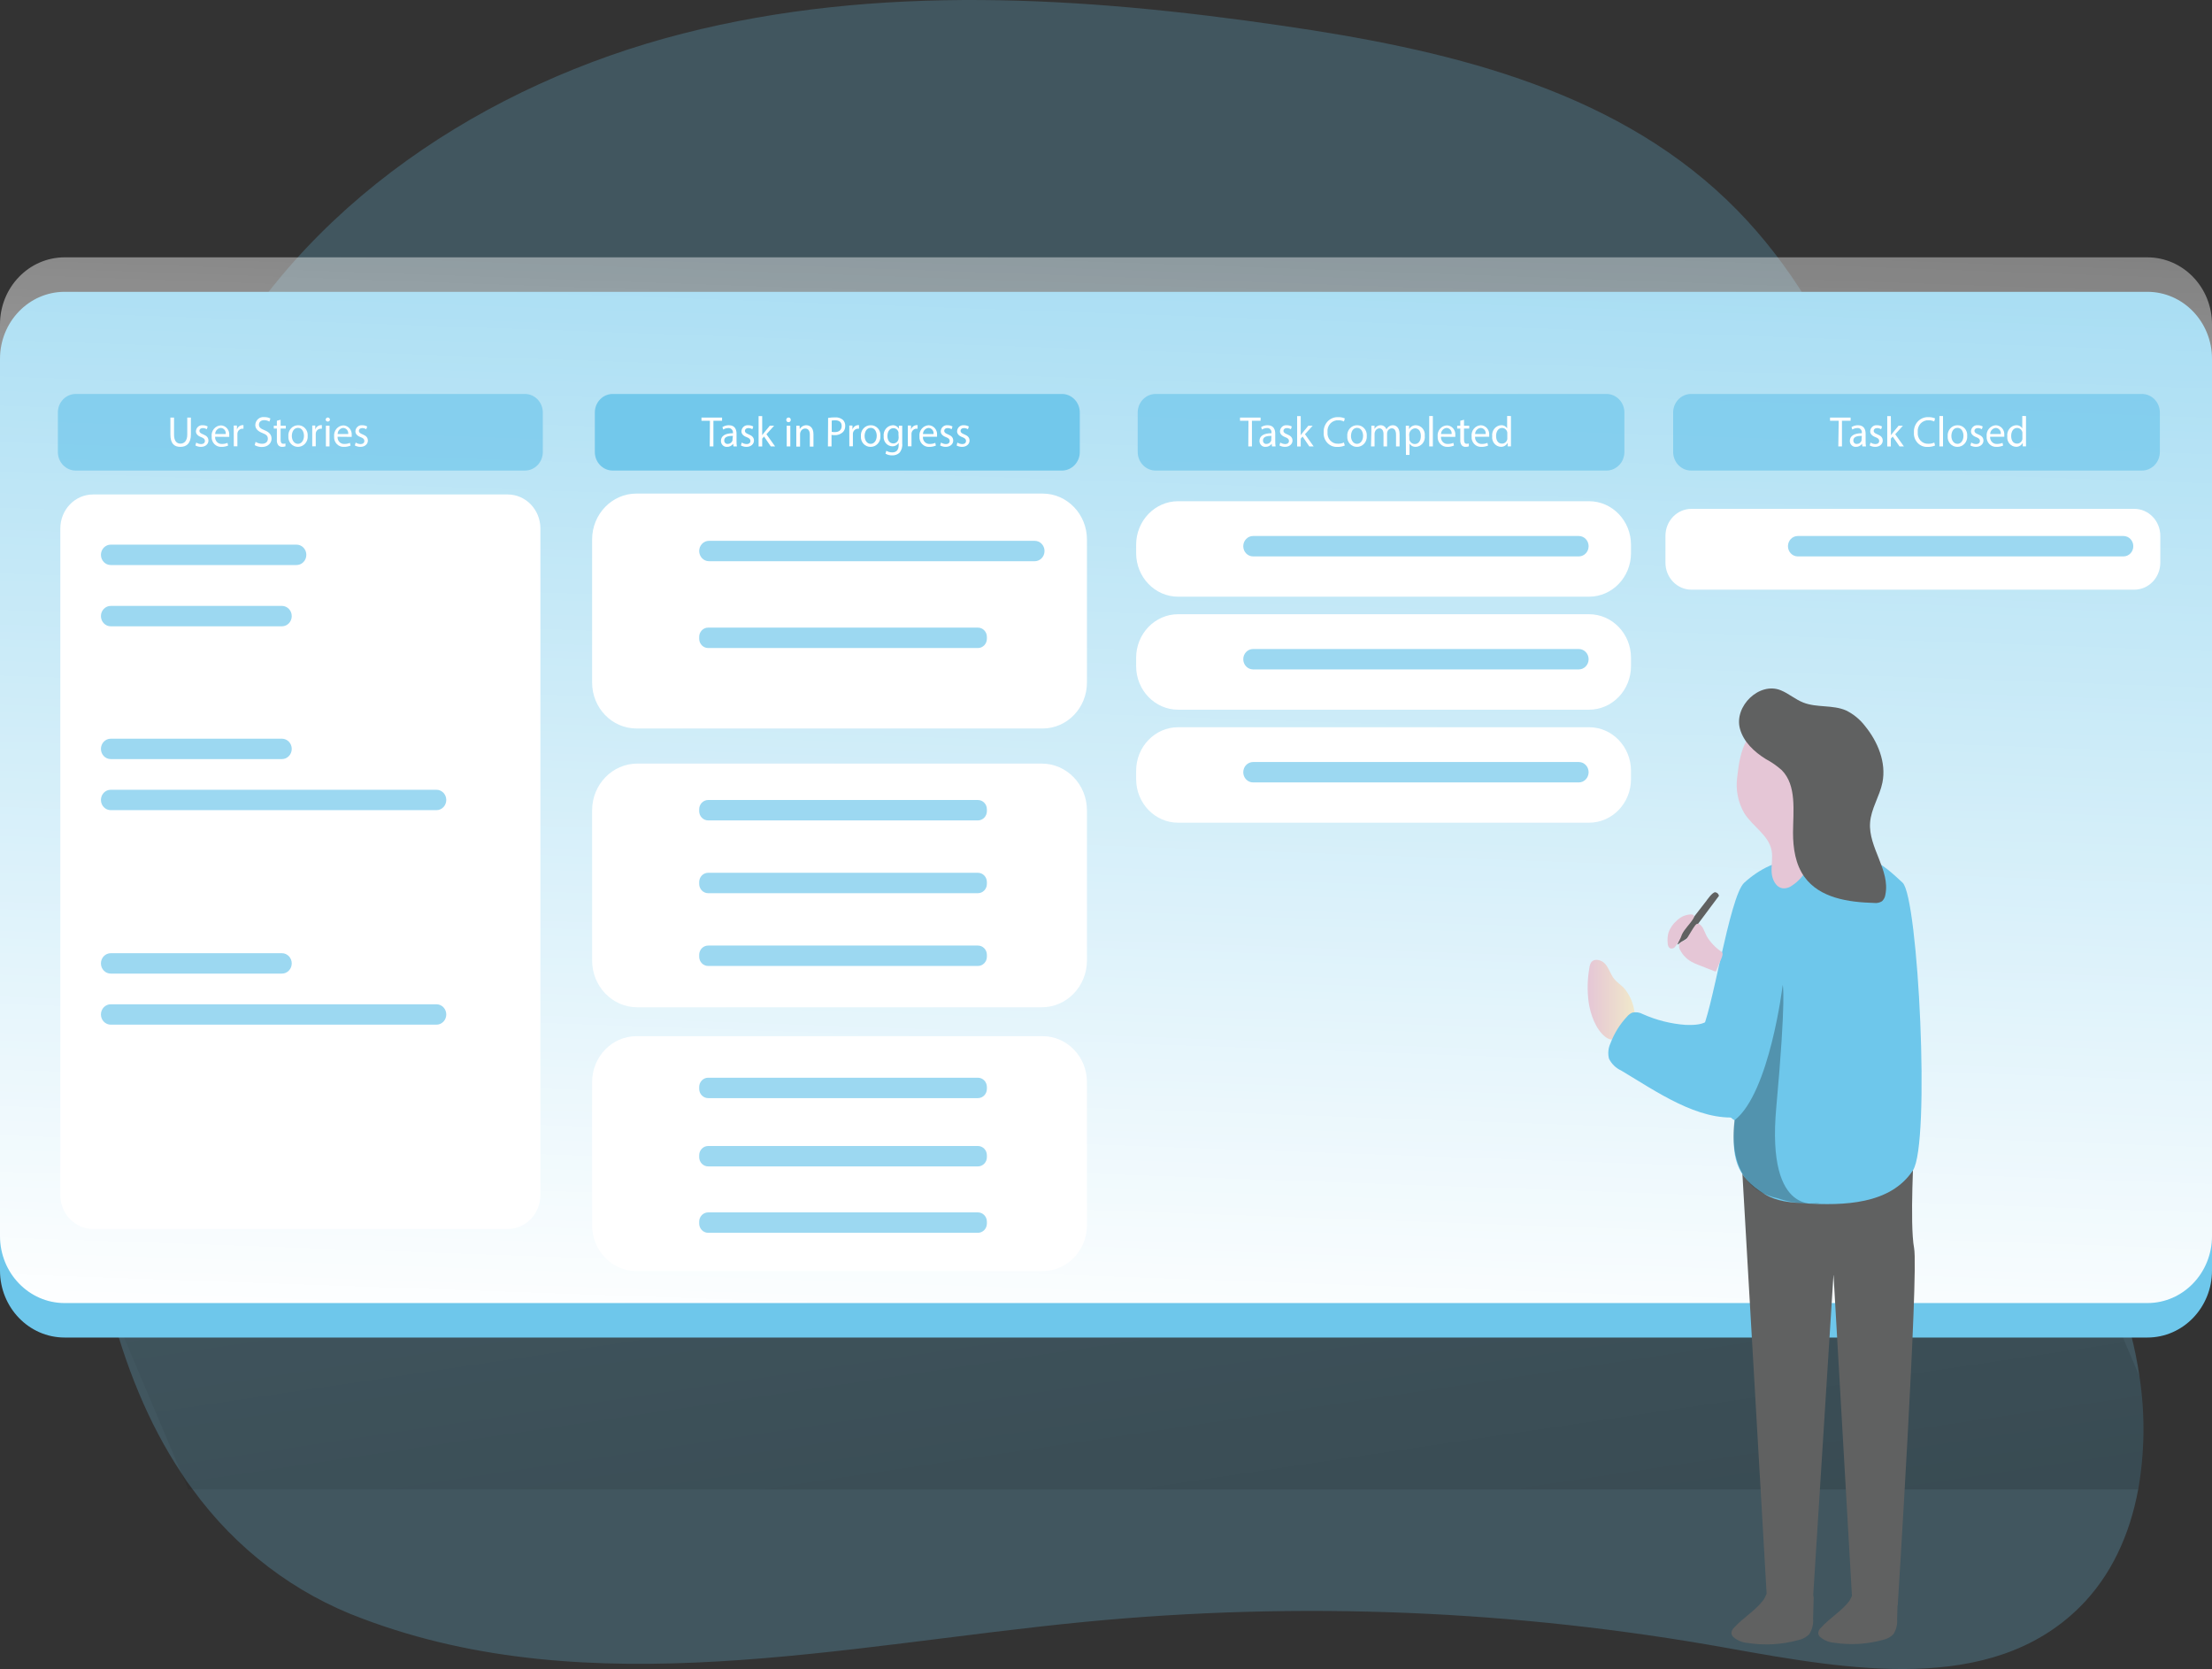 <svg width="452" height="341" viewBox="0 0 452 341" fill="none" xmlns="http://www.w3.org/2000/svg">
<rect x="0" y="0" width="452" height="341" fill="#333333" stroke="none"/>
<path opacity="0.24" d="M436.919 304.301C435.228 313.485 431.42 321.98 424.885 328.427C406.741 346.327 377.819 341.156 353.157 336.739C309.796 328.934 265.628 327.121 221.807 331.348C172.306 336.123 120.795 348.356 74.083 330.705C60.269 325.624 48.2 316.442 39.379 304.301C38.547 303.217 37.768 302.106 37.077 300.995C30.223 290.709 25.459 278.733 22.183 265.802C21.837 264.387 21.509 262.946 21.191 261.495C11.45 217.329 19.101 163.162 26.849 126.252C30.25 110.042 34.722 93.952 42.257 79.303C61.553 41.649 99.551 17.073 139.462 6.87C179.373 -3.334 221.311 -0.689 262.019 5.253C294.606 9.983 328.699 17.707 352.874 40.859C375.304 62.322 385.754 94.007 392.067 125.003C398.381 155.998 401.454 187.986 412.815 217.366C419.997 235.908 430.393 253.183 435.405 272.469C436.158 275.349 436.75 278.271 437.176 281.222C438.345 288.875 438.258 296.678 436.919 304.301Z" fill="#6EC7EB"/>
<path opacity="0.26" d="M436.92 304.301H38.476L37.086 300.995L22.183 265.802L20.411 261.522H21.217L424.832 252.127L437.159 281.176C438.338 288.843 438.257 296.662 436.92 304.301Z" fill="url(#paint0_linear)"/>
<path d="M107.955 77.356H18.109C14.079 77.356 10.812 80.743 10.812 84.919C10.812 89.096 14.079 92.482 18.109 92.482H107.955C111.985 92.482 115.251 89.096 115.251 84.919C115.251 80.743 111.985 77.356 107.955 77.356Z" stroke="#6EC7EB" stroke-width="0.68" stroke-miterlimit="10"/>
<path d="M215.484 77.356H125.639C121.609 77.356 118.342 80.743 118.342 84.919C118.342 89.096 121.609 92.482 125.639 92.482H215.484C219.514 92.482 222.781 89.096 222.781 84.919C222.781 80.743 219.514 77.356 215.484 77.356Z" stroke="#6EC7EB" stroke-width="0.68" stroke-miterlimit="10"/>
<path d="M323.014 77.356H233.168C229.138 77.356 225.872 80.743 225.872 84.919C225.872 89.096 229.138 92.482 233.168 92.482H323.014C327.044 92.482 330.311 89.096 330.311 84.919C330.311 80.743 327.044 77.356 323.014 77.356Z" stroke="#6EC7EB" stroke-width="0.68" stroke-miterlimit="10"/>
<path d="M430.544 77.356H340.698C336.668 77.356 333.401 80.743 333.401 84.919C333.401 89.096 336.668 92.482 340.698 92.482H430.544C434.574 92.482 437.84 89.096 437.84 84.919C437.84 80.743 434.574 77.356 430.544 77.356Z" stroke="#6EC7EB" stroke-width="0.68" stroke-miterlimit="10"/>
<path d="M438.797 59.622H13.203C5.911 59.622 0 65.753 0 73.316V259.575C0 267.138 5.911 273.268 13.203 273.268H438.797C446.089 273.268 452 267.138 452 259.575V73.316C452 65.753 446.089 59.622 438.797 59.622Z" fill="#6EC7EB"/>
<path d="M438.797 52.578H13.203C5.911 52.578 0 58.709 0 66.271V252.531C0 260.094 5.911 266.224 13.203 266.224H438.797C446.089 266.224 452 260.094 452 252.531V66.271C452 58.709 446.089 52.578 438.797 52.578Z" fill="url(#paint1_linear)"/>
<path opacity="0.26" d="M349.713 244.725C349.641 242.271 349.105 239.856 348.136 237.616C344.895 231.233 336.421 230.526 330.736 226.366C326.166 223.014 323.536 217.384 322.518 211.672C321.5 205.959 321.907 200.1 322.323 194.314C322.438 192.67 322.607 190.888 323.678 189.667C325.998 186.994 330.213 188.905 333.074 190.934L340.689 196.334C342.301 197.473 344.515 198.612 346.002 197.363C347.012 196.536 347.18 195.049 347.277 193.689L348.721 172.842C349.119 167.084 350.076 160.379 354.92 157.606C359.763 154.832 366.086 157.799 369.141 162.528C372.196 167.258 372.772 173.209 373.17 178.885C375.218 208.728 374.788 238.698 371.886 268.465C371.771 269.641 371.567 270.963 370.629 271.634C369.892 272.035 369.054 272.189 368.229 272.075C362.916 271.9 353.308 273.985 350.704 268.19C348.101 262.395 350.262 251.135 349.713 244.725Z" fill="url(#paint2_linear)"/>
<path d="M320.703 184.634L342.398 178.573L353.529 205.381L349.845 212.81L334.942 211.929L320.703 184.634Z" fill="url(#paint3_linear)"/>
<path d="M324.626 204.784C324.313 202.433 324.363 200.046 324.776 197.712C324.812 197.346 324.924 196.992 325.104 196.674C325.75 195.701 327.291 196.086 328.035 196.968C328.779 197.85 329.106 199.053 329.806 199.962C330.399 200.706 331.223 201.211 331.878 201.9C332.926 203.146 333.629 204.663 333.915 206.29C334.025 206.702 334.07 207.13 334.048 207.557C333.928 208.152 333.68 208.711 333.322 209.192C332.162 211.029 330.178 213.563 328.008 211.819C326.034 210.248 324.998 207.217 324.626 204.784Z" fill="url(#paint4_linear)"/>
<path opacity="0.68" d="M437.681 80.488H345.56C343.535 80.488 341.893 82.19 341.893 84.29V92.335C341.893 94.435 343.535 96.138 345.56 96.138H437.681C439.706 96.138 441.347 94.435 441.347 92.335V84.29C441.347 82.19 439.706 80.488 437.681 80.488Z" fill="#6EC7EB"/>
<path d="M103.731 101.023H19.021C15.324 101.023 12.327 104.132 12.327 107.967V244.146C12.327 247.981 15.324 251.089 19.021 251.089H103.731C107.428 251.089 110.425 247.981 110.425 244.146V107.967C110.425 104.132 107.428 101.023 103.731 101.023Z" fill="white"/>
<path d="M213.049 100.84H130.049C125.046 100.84 120.99 105.046 120.99 110.235V139.44C120.99 144.629 125.046 148.835 130.049 148.835H213.049C218.052 148.835 222.108 144.629 222.108 139.44V110.235C222.108 105.046 218.052 100.84 213.049 100.84Z" fill="white"/>
<path d="M212.881 156.008H130.217C125.121 156.008 120.99 160.292 120.99 165.577V196.224C120.99 201.509 125.121 205.794 130.217 205.794H212.881C217.977 205.794 222.108 201.509 222.108 196.224V165.577C222.108 160.292 217.977 156.008 212.881 156.008Z" fill="white"/>
<path d="M213.049 211.699H130.049C125.046 211.699 120.99 215.906 120.99 221.094V250.299C120.99 255.488 125.046 259.695 130.049 259.695H213.049C218.052 259.695 222.108 255.488 222.108 250.299V221.094C222.108 215.906 218.052 211.699 213.049 211.699Z" fill="white"/>
<path d="M324.696 102.401H240.74C236.001 102.401 232.159 106.385 232.159 111.3V113.008C232.159 117.923 236.001 121.908 240.74 121.908H324.696C329.436 121.908 333.277 117.923 333.277 113.008V111.3C333.277 106.385 329.436 102.401 324.696 102.401Z" fill="white"/>
<path d="M436.122 103.962H345.63C342.696 103.962 340.317 106.429 340.317 109.473V114.965C340.317 118.008 342.696 120.475 345.63 120.475H436.122C439.057 120.475 441.436 118.008 441.436 114.965V109.473C441.436 106.429 439.057 103.962 436.122 103.962Z" fill="white"/>
<path opacity="0.68" d="M107.264 80.488H15.479C13.459 80.488 11.822 82.186 11.822 84.281V92.345C11.822 94.439 13.459 96.138 15.479 96.138H107.264C109.284 96.138 110.921 94.439 110.921 92.345V84.281C110.921 82.186 109.284 80.488 107.264 80.488Z" fill="#6EC7EB"/>
<path opacity="0.93" d="M216.99 80.488H125.205C123.185 80.488 121.548 82.186 121.548 84.281V92.345C121.548 94.439 123.185 96.138 125.205 96.138H216.99C219.01 96.138 220.647 94.439 220.647 92.345V84.281C220.647 82.186 219.01 80.488 216.99 80.488Z" fill="#6EC7EB"/>
<path opacity="0.68" d="M328.265 80.488H236.144C234.119 80.488 232.478 82.19 232.478 84.29V92.335C232.478 94.435 234.119 96.138 236.144 96.138H328.265C330.29 96.138 331.931 94.435 331.931 92.335V84.29C331.931 82.19 330.29 80.488 328.265 80.488Z" fill="#6EC7EB"/>
<path opacity="0.26" d="M328.265 80.488H236.144C234.119 80.488 232.478 82.19 232.478 84.29V92.335C232.478 94.435 234.119 96.138 236.144 96.138H328.265C330.29 96.138 331.931 94.435 331.931 92.335V84.29C331.931 82.19 330.29 80.488 328.265 80.488Z" fill="url(#paint5_linear)"/>
<path opacity="0.26" d="M438.434 80.488H346.312C344.288 80.488 342.646 82.19 342.646 84.29V92.335C342.646 94.435 344.288 96.138 346.312 96.138H438.434C440.458 96.138 442.1 94.435 442.1 92.335V84.29C442.1 82.19 440.458 80.488 438.434 80.488Z" fill="url(#paint6_linear)"/>
<path opacity="0.26" d="M131.961 119.483C134.93 119.483 137.337 116.987 137.337 113.909C137.337 110.83 134.93 108.334 131.961 108.334C128.993 108.334 126.586 110.83 126.586 113.909C126.586 116.987 128.993 119.483 131.961 119.483Z" fill="url(#paint7_linear)"/>
<path opacity="0.26" d="M131.961 136.51C134.93 136.51 137.337 134.014 137.337 130.936C137.337 127.857 134.93 125.361 131.961 125.361C128.993 125.361 126.586 127.857 126.586 130.936C126.586 134.014 128.993 136.51 131.961 136.51Z" fill="url(#paint8_linear)"/>
<path opacity="0.68" d="M60.588 111.273H22.634C21.524 111.273 20.624 112.206 20.624 113.357C20.624 114.509 21.524 115.442 22.634 115.442H60.588C61.698 115.442 62.598 114.509 62.598 113.357C62.598 112.206 61.698 111.273 60.588 111.273Z" fill="#6EC7EB"/>
<path opacity="0.68" d="M57.604 123.79H22.634C21.524 123.79 20.624 124.724 20.624 125.875C20.624 127.027 21.524 127.96 22.634 127.96H57.604C58.714 127.96 59.614 127.027 59.614 125.875C59.614 124.724 58.714 123.79 57.604 123.79Z" fill="#6EC7EB"/>
<path opacity="0.68" d="M57.604 150.92H22.634C21.524 150.92 20.624 151.853 20.624 153.005C20.624 154.156 21.524 155.089 22.634 155.089H57.604C58.714 155.089 59.614 154.156 59.614 153.005C59.614 151.853 58.714 150.92 57.604 150.92Z" fill="#6EC7EB"/>
<path opacity="0.68" d="M89.181 161.353H22.634C21.524 161.353 20.624 162.286 20.624 163.438C20.624 164.589 21.524 165.522 22.634 165.522H89.181C90.292 165.522 91.192 164.589 91.192 163.438C91.192 162.286 90.292 161.353 89.181 161.353Z" fill="#6EC7EB"/>
<path opacity="0.68" d="M211.429 110.492H144.881C143.771 110.492 142.871 111.425 142.871 112.577C142.871 113.728 143.771 114.662 144.881 114.662H211.429C212.539 114.662 213.439 113.728 213.439 112.577C213.439 111.425 212.539 110.492 211.429 110.492Z" fill="#6EC7EB"/>
<path opacity="0.26" d="M243.131 118.51C246.099 118.51 248.506 116.014 248.506 112.935C248.506 109.856 246.099 107.36 243.131 107.36C240.162 107.36 237.755 109.856 237.755 112.935C237.755 116.014 240.162 118.51 243.131 118.51Z" fill="url(#paint9_linear)"/>
<path opacity="0.68" d="M322.607 109.509H256.059C254.949 109.509 254.049 110.443 254.049 111.594C254.049 112.746 254.949 113.679 256.059 113.679H322.607C323.717 113.679 324.617 112.746 324.617 111.594C324.617 110.443 323.717 109.509 322.607 109.509Z" fill="#6EC7EB"/>
<path opacity="0.26" d="M354.433 118.51C357.401 118.51 359.808 116.014 359.808 112.935C359.808 109.856 357.401 107.36 354.433 107.36C351.464 107.36 349.057 109.856 349.057 112.935C349.057 116.014 351.464 118.51 354.433 118.51Z" fill="url(#paint10_linear)"/>
<path opacity="0.68" d="M433.909 109.509H367.361C366.251 109.509 365.351 110.443 365.351 111.594C365.351 112.746 366.251 113.679 367.361 113.679H433.909C435.019 113.679 435.919 112.746 435.919 111.594C435.919 110.443 435.019 109.509 433.909 109.509Z" fill="#6EC7EB"/>
<path d="M324.696 125.489H240.74C236.001 125.489 232.159 129.474 232.159 134.389V136.097C232.159 141.012 236.001 144.996 240.74 144.996H324.696C329.436 144.996 333.277 141.012 333.277 136.097V134.389C333.277 129.474 329.436 125.489 324.696 125.489Z" fill="white"/>
<path opacity="0.26" d="M243.131 141.598C246.099 141.598 248.506 139.102 248.506 136.023C248.506 132.945 246.099 130.449 243.131 130.449C240.162 130.449 237.755 132.945 237.755 136.023C237.755 139.102 240.162 141.598 243.131 141.598Z" fill="url(#paint11_linear)"/>
<path opacity="0.68" d="M322.607 132.598H256.059C254.949 132.598 254.049 133.531 254.049 134.683C254.049 135.834 254.949 136.767 256.059 136.767H322.607C323.717 136.767 324.617 135.834 324.617 134.683C324.617 133.531 323.717 132.598 322.607 132.598Z" fill="#6EC7EB"/>
<path d="M324.696 148.578H240.74C236.001 148.578 232.159 152.562 232.159 157.477V159.185C232.159 164.1 236.001 168.085 240.74 168.085H324.696C329.436 168.085 333.277 164.1 333.277 159.185V157.477C333.277 152.562 329.436 148.578 324.696 148.578Z" fill="white"/>
<path opacity="0.26" d="M243.131 164.677C246.099 164.677 248.506 162.182 248.506 159.103C248.506 156.024 246.099 153.528 243.131 153.528C240.162 153.528 237.755 156.024 237.755 159.103C237.755 162.182 240.162 164.677 243.131 164.677Z" fill="url(#paint12_linear)"/>
<path opacity="0.68" d="M322.607 155.686H256.059C254.949 155.686 254.049 156.62 254.049 157.771C254.049 158.922 254.949 159.856 256.059 159.856H322.607C323.717 159.856 324.617 158.922 324.617 157.771C324.617 156.62 323.717 155.686 322.607 155.686Z" fill="#6EC7EB"/>
<path opacity="0.68" d="M199.828 128.226H144.704C143.692 128.226 142.871 129.077 142.871 130.127V130.495C142.871 131.545 143.692 132.396 144.704 132.396H199.828C200.841 132.396 201.661 131.545 201.661 130.495V130.127C201.661 129.077 200.841 128.226 199.828 128.226Z" fill="#6EC7EB"/>
<path opacity="0.26" d="M131.961 171.721C134.93 171.721 137.337 169.226 137.337 166.147C137.337 163.068 134.93 160.572 131.961 160.572C128.993 160.572 126.586 163.068 126.586 166.147C126.586 169.226 128.993 171.721 131.961 171.721Z" fill="url(#paint13_linear)"/>
<path opacity="0.68" d="M199.828 163.447H144.704C143.692 163.447 142.871 164.298 142.871 165.348V165.715C142.871 166.765 143.692 167.616 144.704 167.616H199.828C200.841 167.616 201.661 166.765 201.661 165.715V165.348C201.661 164.298 200.841 163.447 199.828 163.447Z" fill="#6EC7EB"/>
<path opacity="0.26" d="M131.961 186.59C134.93 186.59 137.337 184.094 137.337 181.016C137.337 177.937 134.93 175.441 131.961 175.441C128.993 175.441 126.586 177.937 126.586 181.016C126.586 184.094 128.993 186.59 131.961 186.59Z" fill="url(#paint14_linear)"/>
<path opacity="0.68" d="M199.828 178.316H144.704C143.692 178.316 142.871 179.167 142.871 180.217V180.584C142.871 181.634 143.692 182.485 144.704 182.485H199.828C200.841 182.485 201.661 181.634 201.661 180.584V180.217C201.661 179.167 200.841 178.316 199.828 178.316Z" fill="#6EC7EB"/>
<path opacity="0.26" d="M131.961 201.459C134.93 201.459 137.337 198.963 137.337 195.884C137.337 192.806 134.93 190.31 131.961 190.31C128.993 190.31 126.586 192.806 126.586 195.884C126.586 198.963 128.993 201.459 131.961 201.459Z" fill="url(#paint15_linear)"/>
<path opacity="0.68" d="M199.828 193.184H144.704C143.692 193.184 142.871 194.036 142.871 195.086V195.453C142.871 196.503 143.692 197.354 144.704 197.354H199.828C200.841 197.354 201.661 196.503 201.661 195.453V195.086C201.661 194.036 200.841 193.184 199.828 193.184Z" fill="#6EC7EB"/>
<path opacity="0.26" d="M131.961 228.46C134.93 228.46 137.337 225.964 137.337 222.885C137.337 219.806 134.93 217.311 131.961 217.311C128.993 217.311 126.586 219.806 126.586 222.885C126.586 225.964 128.993 228.46 131.961 228.46Z" fill="url(#paint16_linear)"/>
<path opacity="0.68" d="M199.828 220.185H144.704C143.692 220.185 142.871 221.036 142.871 222.086V222.454C142.871 223.504 143.692 224.355 144.704 224.355H199.828C200.841 224.355 201.661 223.504 201.661 222.454V222.086C201.661 221.036 200.841 220.185 199.828 220.185Z" fill="#6EC7EB"/>
<path opacity="0.26" d="M131.961 254.579C134.93 254.579 137.337 252.083 137.337 249.004C137.337 245.926 134.93 243.43 131.961 243.43C128.993 243.43 126.586 245.926 126.586 249.004C126.586 252.083 128.993 254.579 131.961 254.579Z" fill="url(#paint17_linear)"/>
<path opacity="0.68" d="M199.828 234.136H144.704C143.692 234.136 142.871 234.987 142.871 236.037V236.404C142.871 237.454 143.692 238.305 144.704 238.305H199.828C200.841 238.305 201.661 237.454 201.661 236.404V236.037C201.661 234.987 200.841 234.136 199.828 234.136Z" fill="#6EC7EB"/>
<path opacity="0.68" d="M199.828 247.7H144.704C143.692 247.7 142.871 248.551 142.871 249.601V249.969C142.871 251.019 143.692 251.87 144.704 251.87H199.828C200.841 251.87 201.661 251.019 201.661 249.969V249.601C201.661 248.551 200.841 247.7 199.828 247.7Z" fill="#6EC7EB"/>
<path opacity="0.68" d="M57.604 194.746H22.634C21.524 194.746 20.624 195.679 20.624 196.83C20.624 197.982 21.524 198.915 22.634 198.915H57.604C58.714 198.915 59.614 197.982 59.614 196.83C59.614 195.679 58.714 194.746 57.604 194.746Z" fill="#6EC7EB"/>
<path opacity="0.68" d="M89.181 205.179H22.634C21.524 205.179 20.624 206.112 20.624 207.263C20.624 208.415 21.524 209.348 22.634 209.348H89.181C90.292 209.348 91.192 208.415 91.192 207.263C91.192 206.112 90.292 205.179 89.181 205.179Z" fill="#6EC7EB"/>
<path d="M145.067 85.962H143.34V85.31H147.547V85.962H145.776V91.206H145.032L145.067 85.962Z" fill="white"/>
<path d="M149.876 91.206L149.814 90.673C149.668 90.873 149.479 91.034 149.262 91.142C149.045 91.251 148.806 91.304 148.565 91.298C148.405 91.31 148.243 91.288 148.092 91.233C147.94 91.178 147.801 91.09 147.684 90.976C147.566 90.862 147.473 90.724 147.41 90.571C147.346 90.418 147.315 90.252 147.316 90.085C147.316 89.066 148.202 88.506 149.778 88.515V88.423C149.786 88.294 149.767 88.165 149.723 88.044C149.679 87.922 149.611 87.812 149.523 87.721C149.436 87.629 149.33 87.557 149.214 87.51C149.097 87.464 148.973 87.443 148.848 87.45C148.473 87.449 148.105 87.557 147.786 87.762L147.617 87.257C148.02 87.003 148.484 86.872 148.955 86.88C150.203 86.88 150.504 87.799 150.504 88.607V90.196C150.498 90.534 150.522 90.872 150.575 91.206H149.876ZM149.76 89.048C148.955 89.048 147.989 89.176 147.989 89.966C147.982 90.064 147.994 90.162 148.026 90.254C148.059 90.347 148.11 90.431 148.176 90.5C148.243 90.57 148.323 90.624 148.411 90.659C148.5 90.693 148.595 90.708 148.689 90.701C148.905 90.706 149.117 90.641 149.295 90.514C149.473 90.387 149.608 90.205 149.681 89.994C149.693 89.911 149.693 89.828 149.681 89.746L149.76 89.048Z" fill="white"/>
<path d="M151.576 90.416C151.869 90.606 152.205 90.714 152.55 90.728C153.09 90.728 153.347 90.444 153.347 90.094C153.347 89.746 153.134 89.525 152.585 89.314C151.85 89.047 151.505 88.625 151.505 88.12C151.512 87.94 151.555 87.764 151.631 87.602C151.708 87.441 151.815 87.297 151.947 87.181C152.08 87.064 152.234 86.977 152.4 86.926C152.566 86.874 152.741 86.858 152.913 86.88C153.265 86.876 153.612 86.965 153.922 87.137L153.737 87.698C153.485 87.542 153.197 87.46 152.904 87.459C152.461 87.459 152.213 87.716 152.213 88.028C152.213 88.34 152.461 88.542 152.993 88.745C153.701 89.029 154.064 89.397 154.064 90.03C154.064 90.664 153.506 91.298 152.541 91.298C152.139 91.304 151.743 91.203 151.39 91.004L151.576 90.416Z" fill="white"/>
<path d="M155.747 88.919C155.853 88.763 155.995 88.579 156.11 88.432L157.305 86.972H158.191L156.614 88.717L158.386 91.206H157.5L156.127 89.185L155.747 89.626V91.215H155.012V85.007H155.747V88.919Z" fill="white"/>
<path d="M161.582 85.787C161.585 85.851 161.575 85.915 161.552 85.974C161.529 86.034 161.494 86.087 161.45 86.131C161.405 86.176 161.352 86.21 161.294 86.231C161.236 86.253 161.174 86.261 161.113 86.256C161.053 86.257 160.994 86.246 160.939 86.222C160.883 86.2 160.833 86.165 160.791 86.121C160.749 86.078 160.715 86.025 160.693 85.968C160.671 85.911 160.66 85.849 160.661 85.787C160.66 85.723 160.671 85.659 160.695 85.6C160.718 85.54 160.752 85.486 160.796 85.44C160.84 85.395 160.892 85.359 160.95 85.335C161.007 85.311 161.069 85.299 161.131 85.3C161.192 85.299 161.253 85.311 161.309 85.335C161.366 85.359 161.417 85.395 161.459 85.441C161.502 85.487 161.535 85.541 161.556 85.601C161.577 85.66 161.586 85.724 161.582 85.787ZM160.759 91.206V86.972H161.494V91.206H160.759Z" fill="white"/>
<path d="M162.716 88.12C162.716 87.679 162.716 87.321 162.716 86.972H163.38L163.424 87.67C163.561 87.424 163.759 87.221 163.997 87.082C164.236 86.943 164.506 86.873 164.779 86.88C165.346 86.88 166.222 87.229 166.222 88.717V91.243H165.479V88.799C165.479 88.12 165.231 87.55 164.531 87.55C164.306 87.554 164.087 87.632 163.909 87.775C163.73 87.917 163.6 88.115 163.539 88.34C163.502 88.456 163.484 88.577 163.486 88.698V91.243H162.716V88.12Z" fill="white"/>
<path d="M169.216 85.383C169.681 85.305 170.152 85.268 170.624 85.273C171.194 85.228 171.761 85.401 172.217 85.76C172.382 85.915 172.511 86.106 172.597 86.318C172.682 86.531 172.722 86.76 172.713 86.99C172.724 87.219 172.692 87.448 172.617 87.664C172.543 87.88 172.428 88.079 172.279 88.249C172.043 88.478 171.764 88.654 171.46 88.766C171.155 88.879 170.831 88.924 170.508 88.901C170.309 88.908 170.11 88.889 169.915 88.846V91.206H169.18L169.216 85.383ZM169.951 88.221C170.151 88.27 170.356 88.292 170.562 88.285C171.447 88.285 171.987 87.835 171.987 87.027C171.987 86.219 171.456 85.87 170.641 85.87C170.409 85.863 170.177 85.884 169.951 85.934V88.221Z" fill="white"/>
<path d="M173.546 88.267C173.546 87.771 173.546 87.349 173.546 86.944H174.192V87.78C174.263 87.524 174.409 87.297 174.611 87.132C174.813 86.968 175.06 86.873 175.317 86.862C175.387 86.852 175.459 86.852 175.529 86.862V87.587C175.447 87.577 175.364 87.577 175.281 87.587C175.027 87.595 174.785 87.7 174.601 87.881C174.416 88.062 174.302 88.308 174.281 88.57C174.271 88.689 174.271 88.809 174.281 88.928V91.187H173.555L173.546 88.267Z" fill="white"/>
<path d="M179.904 89.057C179.927 89.346 179.892 89.636 179.801 89.91C179.709 90.184 179.563 90.434 179.371 90.646C179.18 90.857 178.948 91.024 178.691 91.137C178.433 91.249 178.155 91.304 177.876 91.298C177.606 91.301 177.338 91.246 177.09 91.136C176.841 91.026 176.618 90.863 176.433 90.658C176.249 90.453 176.108 90.211 176.02 89.946C175.931 89.681 175.897 89.4 175.919 89.121C175.894 88.833 175.928 88.542 176.019 88.268C176.109 87.995 176.255 87.744 176.445 87.532C176.636 87.321 176.867 87.153 177.124 87.041C177.382 86.929 177.659 86.874 177.938 86.88C178.209 86.874 178.479 86.927 178.729 87.036C178.979 87.145 179.204 87.308 179.39 87.513C179.575 87.718 179.717 87.962 179.805 88.228C179.894 88.494 179.928 88.776 179.904 89.057ZM176.672 89.057C176.672 89.975 177.185 90.682 177.911 90.682C178.638 90.682 179.151 89.984 179.151 89.038C179.151 88.322 178.806 87.413 177.929 87.413C177.052 87.413 176.672 88.267 176.672 89.103V89.057Z" fill="white"/>
<path d="M184.358 86.972C184.358 87.275 184.358 87.624 184.358 88.138V90.59C184.401 90.938 184.371 91.291 184.27 91.626C184.169 91.96 184 92.268 183.774 92.528C183.36 92.884 182.831 93.064 182.295 93.033C181.821 93.047 181.353 92.926 180.94 92.684L181.117 92.097C181.482 92.317 181.899 92.432 182.321 92.427C183.074 92.427 183.632 92.023 183.632 90.949V90.48C183.497 90.707 183.305 90.892 183.078 91.016C182.851 91.14 182.596 91.2 182.339 91.187C182.089 91.182 181.842 91.124 181.615 91.015C181.387 90.906 181.184 90.75 181.018 90.556C180.852 90.362 180.726 90.134 180.648 89.887C180.571 89.64 180.544 89.379 180.568 89.121C180.539 88.847 180.564 88.571 180.641 88.308C180.719 88.044 180.847 87.8 181.019 87.591C181.19 87.381 181.401 87.21 181.639 87.087C181.877 86.965 182.136 86.895 182.401 86.88C182.659 86.865 182.916 86.926 183.141 87.056C183.367 87.186 183.553 87.38 183.676 87.615V86.972H184.358ZM183.588 88.643C183.607 88.528 183.607 88.41 183.588 88.294C183.527 88.058 183.392 87.85 183.204 87.702C183.017 87.554 182.787 87.475 182.552 87.477C181.843 87.477 181.338 88.102 181.338 89.084C181.338 89.911 181.746 90.6 182.543 90.6C182.773 90.6 182.997 90.524 183.183 90.384C183.369 90.244 183.508 90.046 183.579 89.819C183.613 89.684 183.631 89.545 183.632 89.406L183.588 88.643Z" fill="white"/>
<path d="M185.5 88.267C185.5 87.771 185.5 87.349 185.5 86.944H186.156V87.78C186.228 87.523 186.376 87.296 186.58 87.131C186.783 86.967 187.031 86.872 187.289 86.862C187.36 86.852 187.431 86.852 187.502 86.862V87.587C187.416 87.577 187.33 87.577 187.245 87.587C186.992 87.596 186.751 87.701 186.568 87.882C186.385 88.063 186.273 88.308 186.253 88.57C186.243 88.689 186.243 88.809 186.253 88.928V91.187H185.518L185.5 88.267Z" fill="white"/>
<path d="M188.591 89.231C188.574 89.427 188.598 89.625 188.662 89.81C188.725 89.995 188.828 90.163 188.961 90.303C189.094 90.443 189.255 90.552 189.433 90.62C189.611 90.689 189.801 90.716 189.99 90.701C190.376 90.713 190.76 90.638 191.115 90.48L191.239 91.031C190.81 91.219 190.348 91.309 189.884 91.298C189.611 91.315 189.339 91.27 189.084 91.168C188.83 91.066 188.599 90.907 188.409 90.704C188.219 90.501 188.074 90.258 187.983 89.991C187.892 89.724 187.858 89.44 187.882 89.158C187.852 88.876 187.878 88.59 187.959 88.319C188.041 88.047 188.176 87.797 188.356 87.582C188.535 87.368 188.756 87.195 189.004 87.074C189.252 86.953 189.521 86.887 189.795 86.88C190.033 86.892 190.267 86.953 190.482 87.06C190.697 87.168 190.889 87.319 191.046 87.505C191.203 87.691 191.322 87.908 191.396 88.143C191.471 88.378 191.498 88.627 191.478 88.873C191.485 88.992 191.485 89.112 191.478 89.231H188.591ZM190.76 88.68C190.782 88.526 190.771 88.37 190.73 88.221C190.688 88.071 190.616 87.933 190.519 87.815C190.422 87.697 190.302 87.601 190.166 87.535C190.031 87.469 189.883 87.433 189.733 87.431C189.428 87.454 189.142 87.595 188.932 87.827C188.722 88.058 188.603 88.363 188.6 88.68H190.76Z" fill="white"/>
<path d="M192.292 90.416C192.588 90.608 192.927 90.716 193.275 90.728C193.815 90.728 194.063 90.444 194.063 90.094C194.063 89.746 193.86 89.525 193.311 89.314C192.576 89.047 192.23 88.625 192.23 88.12C192.238 87.94 192.281 87.764 192.357 87.602C192.433 87.441 192.541 87.297 192.673 87.181C192.805 87.064 192.959 86.977 193.125 86.926C193.291 86.874 193.466 86.858 193.638 86.88C193.987 86.877 194.332 86.966 194.639 87.137L194.453 87.698C194.202 87.541 193.914 87.458 193.621 87.459C193.178 87.459 192.939 87.716 192.939 88.028C192.939 88.34 193.178 88.542 193.709 88.745C194.418 89.029 194.781 89.397 194.781 90.03C194.781 90.664 194.223 91.298 193.258 91.298C192.856 91.303 192.46 91.202 192.106 91.004L192.292 90.416Z" fill="white"/>
<path d="M195.631 90.416C195.926 90.608 196.265 90.716 196.614 90.728C197.154 90.728 197.402 90.444 197.402 90.094C197.402 89.746 197.189 89.525 196.649 89.314C195.914 89.047 195.569 88.625 195.569 88.12C195.576 87.94 195.619 87.764 195.695 87.602C195.771 87.441 195.879 87.297 196.011 87.181C196.144 87.064 196.298 86.977 196.464 86.926C196.63 86.874 196.805 86.858 196.977 86.88C197.326 86.877 197.67 86.966 197.977 87.137L197.791 87.698C197.54 87.541 197.252 87.458 196.959 87.459C196.516 87.459 196.277 87.716 196.277 88.028C196.277 88.34 196.516 88.542 197.048 88.745C197.756 89.029 198.119 89.397 198.119 90.03C198.119 90.664 197.561 91.298 196.596 91.298C196.208 91.302 195.825 91.208 195.48 91.022L195.631 90.416Z" fill="white"/>
<path d="M35.563 85.31V88.8C35.563 90.122 36.121 90.636 36.882 90.636C37.644 90.636 38.264 90.058 38.264 88.8V85.31H39.008V88.745C39.008 90.581 38.122 91.298 36.856 91.298C35.589 91.298 34.819 90.609 34.819 88.781V85.31H35.563Z" fill="white"/>
<path d="M40.106 90.416C40.397 90.609 40.734 90.717 41.08 90.728C41.62 90.728 41.877 90.444 41.877 90.094C41.877 89.746 41.664 89.525 41.115 89.314C40.38 89.047 40.035 88.625 40.035 88.12C40.042 87.94 40.085 87.764 40.161 87.602C40.237 87.441 40.345 87.297 40.477 87.181C40.609 87.064 40.764 86.977 40.93 86.926C41.096 86.874 41.27 86.858 41.443 86.88C41.792 86.875 42.137 86.963 42.443 87.137L42.257 87.698C42.006 87.541 41.718 87.458 41.425 87.459C40.991 87.459 40.743 87.716 40.743 88.028C40.743 88.34 40.991 88.542 41.522 88.745C42.231 89.029 42.594 89.397 42.594 90.03C42.594 90.664 42.036 91.298 41.062 91.298C40.663 91.303 40.27 91.202 39.92 91.004L40.106 90.416Z" fill="white"/>
<path d="M43.958 89.231C43.942 89.427 43.967 89.624 44.031 89.808C44.096 89.993 44.198 90.16 44.331 90.3C44.464 90.44 44.624 90.548 44.802 90.617C44.979 90.686 45.168 90.715 45.357 90.701C45.743 90.713 46.126 90.638 46.481 90.48L46.614 91.031C46.182 91.217 45.718 91.308 45.251 91.298C44.98 91.314 44.71 91.271 44.458 91.17C44.205 91.069 43.977 90.913 43.787 90.713C43.597 90.513 43.451 90.273 43.358 90.01C43.266 89.746 43.228 89.465 43.249 89.185C43.218 88.903 43.245 88.617 43.326 88.346C43.407 88.075 43.542 87.824 43.722 87.61C43.902 87.396 44.123 87.223 44.371 87.102C44.619 86.981 44.888 86.915 45.162 86.908C45.4 86.919 45.634 86.98 45.849 87.088C46.063 87.195 46.255 87.346 46.412 87.533C46.569 87.719 46.689 87.936 46.763 88.171C46.837 88.406 46.865 88.654 46.844 88.901C46.852 89.02 46.852 89.139 46.844 89.259L43.958 89.231ZM46.127 88.68C46.149 88.526 46.138 88.37 46.096 88.221C46.055 88.071 45.983 87.933 45.886 87.815C45.789 87.697 45.668 87.601 45.533 87.535C45.397 87.469 45.25 87.433 45.1 87.431C44.794 87.454 44.508 87.595 44.298 87.827C44.089 88.058 43.97 88.363 43.967 88.68H46.127Z" fill="white"/>
<path d="M47.765 88.267C47.765 87.771 47.765 87.349 47.765 86.944H48.412V87.78C48.483 87.522 48.631 87.295 48.834 87.13C49.038 86.965 49.287 86.871 49.545 86.862C49.613 86.852 49.681 86.852 49.749 86.862V87.587C49.667 87.577 49.583 87.577 49.501 87.587C49.248 87.596 49.007 87.7 48.824 87.882C48.641 88.063 48.529 88.308 48.509 88.57C48.5 88.689 48.5 88.809 48.509 88.928V91.187H47.774L47.765 88.267Z" fill="white"/>
<path d="M52.228 90.278C52.627 90.527 53.083 90.66 53.548 90.664C54.301 90.664 54.734 90.251 54.734 89.654C54.734 89.057 54.433 88.79 53.663 88.487C52.778 88.147 52.166 87.652 52.166 86.816C52.177 86.583 52.234 86.355 52.333 86.145C52.433 85.936 52.574 85.751 52.746 85.601C52.918 85.451 53.118 85.339 53.334 85.273C53.55 85.207 53.776 85.188 53.999 85.218C54.435 85.201 54.868 85.299 55.257 85.502L55.053 86.127C54.723 85.937 54.351 85.838 53.973 85.842C53.203 85.842 52.91 86.329 52.91 86.761C52.91 87.303 53.256 87.578 54.035 87.89C55 88.276 55.487 88.809 55.487 89.626C55.487 90.444 54.841 91.325 53.495 91.325C52.988 91.327 52.489 91.198 52.042 90.949L52.228 90.278Z" fill="white"/>
<path d="M57.338 85.76V86.972H58.401V87.56H57.338V89.837C57.338 90.37 57.48 90.664 57.896 90.664C58.042 90.666 58.188 90.647 58.33 90.609V91.188C58.117 91.268 57.892 91.305 57.666 91.298C57.517 91.306 57.37 91.281 57.232 91.224C57.094 91.167 56.97 91.079 56.869 90.967C56.638 90.653 56.533 90.258 56.576 89.865V87.56H55.948V86.972H56.576V85.962L57.338 85.76Z" fill="white"/>
<path d="M62.873 89.057C62.896 89.343 62.862 89.63 62.772 89.901C62.682 90.172 62.539 90.421 62.352 90.632C62.164 90.843 61.937 91.011 61.684 91.126C61.43 91.24 61.157 91.299 60.88 91.298C60.61 91.301 60.342 91.246 60.094 91.136C59.845 91.026 59.622 90.863 59.437 90.658C59.253 90.453 59.112 90.211 59.024 89.946C58.935 89.681 58.901 89.4 58.923 89.121C58.9 88.838 58.933 88.554 59.021 88.285C59.108 88.017 59.248 87.769 59.432 87.559C59.615 87.349 59.839 87.18 60.088 87.063C60.337 86.947 60.607 86.884 60.88 86.88C61.154 86.87 61.426 86.92 61.679 87.028C61.933 87.135 62.161 87.297 62.349 87.502C62.538 87.708 62.682 87.953 62.772 88.221C62.862 88.489 62.897 88.774 62.873 89.057ZM59.631 89.057C59.631 89.975 60.145 90.682 60.871 90.682C61.597 90.682 62.111 89.984 62.111 89.038C62.111 88.322 61.766 87.413 60.889 87.413C60.012 87.413 59.631 88.267 59.631 89.103V89.057Z" fill="white"/>
<path d="M63.802 88.267C63.802 87.771 63.802 87.349 63.802 86.944H64.422V87.78C64.494 87.523 64.643 87.296 64.846 87.131C65.049 86.967 65.298 86.872 65.556 86.862C65.626 86.852 65.698 86.852 65.768 86.862V87.587C65.683 87.577 65.597 87.577 65.511 87.587C65.258 87.596 65.017 87.701 64.834 87.882C64.651 88.063 64.539 88.308 64.52 88.57C64.51 88.689 64.51 88.809 64.52 88.928V91.187H63.802V88.267Z" fill="white"/>
<path d="M67.424 85.787C67.397 85.887 67.338 85.975 67.259 86.037C67.179 86.1 67.081 86.134 66.981 86.134C66.881 86.134 66.784 86.1 66.704 86.037C66.624 85.975 66.566 85.887 66.539 85.787C66.536 85.724 66.546 85.66 66.569 85.6C66.591 85.541 66.624 85.486 66.668 85.441C66.711 85.395 66.762 85.359 66.819 85.335C66.876 85.311 66.938 85.299 66.999 85.3C67.058 85.303 67.116 85.317 67.169 85.343C67.223 85.369 67.271 85.406 67.31 85.451C67.35 85.496 67.38 85.55 67.4 85.607C67.419 85.665 67.428 85.726 67.424 85.787ZM66.592 91.206V86.972H67.335V91.206H66.592Z" fill="white"/>
<path d="M68.983 89.231C68.967 89.427 68.992 89.624 69.056 89.808C69.121 89.993 69.223 90.16 69.356 90.3C69.489 90.44 69.65 90.548 69.827 90.617C70.004 90.686 70.193 90.715 70.382 90.701C70.768 90.713 71.151 90.638 71.506 90.48L71.639 91.031C71.207 91.217 70.743 91.308 70.275 91.298C70.005 91.314 69.735 91.271 69.483 91.17C69.23 91.069 69.002 90.913 68.812 90.713C68.622 90.513 68.476 90.273 68.384 90.01C68.291 89.746 68.254 89.465 68.274 89.185C68.243 88.903 68.27 88.617 68.351 88.346C68.433 88.075 68.567 87.824 68.747 87.61C68.927 87.396 69.148 87.223 69.396 87.102C69.644 86.981 69.913 86.915 70.187 86.908C70.425 86.919 70.659 86.98 70.874 87.088C71.089 87.195 71.28 87.346 71.437 87.533C71.595 87.719 71.714 87.936 71.788 88.171C71.862 88.406 71.89 88.654 71.869 88.901C71.877 89.02 71.877 89.139 71.869 89.259L68.983 89.231ZM71.152 88.68C71.174 88.526 71.163 88.37 71.122 88.221C71.08 88.071 71.008 87.933 70.911 87.815C70.814 87.697 70.693 87.601 70.558 87.535C70.422 87.469 70.275 87.433 70.125 87.431C69.82 87.454 69.534 87.595 69.323 87.827C69.114 88.058 68.995 88.363 68.992 88.68H71.152Z" fill="white"/>
<path d="M72.684 90.416C72.98 90.608 73.319 90.716 73.667 90.728C74.207 90.728 74.455 90.444 74.455 90.094C74.455 89.746 74.251 89.525 73.703 89.314C72.968 89.047 72.622 88.625 72.622 88.12C72.629 87.94 72.672 87.764 72.749 87.602C72.825 87.441 72.932 87.297 73.065 87.181C73.197 87.064 73.351 86.977 73.517 86.926C73.683 86.874 73.858 86.858 74.03 86.88C74.379 86.876 74.724 86.964 75.031 87.137L74.845 87.698C74.593 87.541 74.306 87.458 74.012 87.459C73.57 87.459 73.331 87.716 73.331 88.028C73.331 88.34 73.57 88.542 74.101 88.745C74.809 89.029 75.172 89.397 75.172 90.03C75.172 90.664 74.623 91.298 73.649 91.298C73.248 91.302 72.852 91.201 72.498 91.004L72.684 90.416Z" fill="white"/>
<path d="M255.112 85.962H253.385V85.31H257.591V85.962H255.82V91.206H255.076L255.112 85.962Z" fill="white"/>
<path d="M259.92 91.206L259.858 90.673C259.713 90.873 259.524 91.034 259.307 91.142C259.09 91.251 258.851 91.304 258.61 91.298C258.449 91.31 258.288 91.288 258.136 91.233C257.985 91.178 257.846 91.09 257.728 90.976C257.611 90.862 257.517 90.724 257.454 90.571C257.391 90.418 257.359 90.252 257.361 90.085C257.361 89.066 258.246 88.506 259.814 88.515V88.423C259.83 88.296 259.819 88.167 259.781 88.045C259.743 87.923 259.679 87.811 259.594 87.718C259.509 87.625 259.406 87.553 259.29 87.506C259.175 87.46 259.052 87.44 258.928 87.45C258.553 87.449 258.185 87.557 257.866 87.762L257.697 87.257C258.1 87.003 258.564 86.872 259.035 86.88C260.283 86.88 260.584 87.799 260.584 88.607V90.196C260.578 90.534 260.602 90.872 260.655 91.206H259.92ZM259.805 89.048C258.999 89.048 258.078 89.176 258.078 89.966C258.07 90.064 258.083 90.162 258.115 90.254C258.147 90.347 258.199 90.431 258.265 90.5C258.331 90.57 258.412 90.624 258.5 90.659C258.589 90.693 258.683 90.708 258.778 90.701C258.994 90.706 259.206 90.641 259.384 90.514C259.562 90.387 259.697 90.205 259.77 89.994C259.778 89.911 259.778 89.828 259.77 89.746L259.805 89.048Z" fill="white"/>
<path d="M261.62 90.416C261.913 90.606 262.249 90.714 262.594 90.728C263.135 90.728 263.391 90.444 263.391 90.094C263.391 89.746 263.179 89.525 262.63 89.314C261.895 89.047 261.55 88.625 261.55 88.12C261.557 87.94 261.6 87.764 261.676 87.602C261.752 87.441 261.86 87.297 261.992 87.181C262.124 87.064 262.278 86.977 262.444 86.926C262.611 86.874 262.785 86.858 262.958 86.88C263.31 86.876 263.657 86.965 263.967 87.137L263.781 87.698C263.526 87.541 263.236 87.459 262.94 87.459C262.506 87.459 262.258 87.716 262.258 88.028C262.258 88.34 262.506 88.542 263.037 88.745C263.746 89.029 264.109 89.397 264.109 90.03C264.109 90.664 263.551 91.298 262.577 91.298C262.178 91.303 261.784 91.202 261.434 91.004L261.62 90.416Z" fill="white"/>
<path d="M265.791 88.919C265.897 88.763 266.039 88.579 266.154 88.432L267.35 86.972H268.235L266.659 88.717L268.43 91.206H267.545L266.172 89.185L265.791 89.626V91.215H265.056V85.007H265.791V88.919Z" fill="white"/>
<path d="M274.797 91.022C274.32 91.225 273.807 91.322 273.292 91.307C272.911 91.331 272.53 91.269 272.174 91.127C271.818 90.984 271.496 90.764 271.23 90.481C270.963 90.197 270.759 89.858 270.63 89.486C270.502 89.113 270.452 88.716 270.485 88.322C270.462 87.911 270.522 87.499 270.663 87.114C270.804 86.729 271.021 86.379 271.301 86.087C271.581 85.795 271.917 85.568 272.288 85.42C272.658 85.271 273.055 85.206 273.451 85.227C273.915 85.209 274.378 85.296 274.806 85.484L274.629 86.109C274.267 85.94 273.874 85.855 273.478 85.861C273.171 85.844 272.865 85.897 272.58 86.015C272.295 86.134 272.038 86.315 271.828 86.546C271.617 86.778 271.458 87.054 271.36 87.356C271.263 87.658 271.23 87.978 271.264 88.294C271.233 88.601 271.266 88.91 271.361 89.201C271.456 89.493 271.61 89.76 271.814 89.984C272.017 90.208 272.265 90.384 272.54 90.5C272.815 90.615 273.11 90.668 273.407 90.655C273.821 90.663 274.232 90.579 274.611 90.407L274.797 91.022Z" fill="white"/>
<path d="M279.287 89.057C279.31 89.346 279.275 89.636 279.183 89.91C279.092 90.184 278.945 90.434 278.754 90.646C278.563 90.857 278.331 91.024 278.073 91.137C277.816 91.249 277.538 91.304 277.259 91.298C276.989 91.301 276.721 91.246 276.472 91.136C276.224 91.026 276 90.863 275.816 90.658C275.632 90.453 275.491 90.211 275.402 89.946C275.314 89.681 275.28 89.4 275.302 89.121C275.277 88.833 275.311 88.542 275.401 88.268C275.492 87.995 275.638 87.744 275.828 87.532C276.019 87.321 276.25 87.153 276.507 87.041C276.765 86.929 277.042 86.874 277.321 86.88C277.592 86.874 277.862 86.927 278.112 87.036C278.362 87.145 278.587 87.308 278.772 87.513C278.958 87.718 279.1 87.962 279.188 88.228C279.277 88.494 279.31 88.776 279.287 89.057ZM276.054 89.057C276.054 89.975 276.568 90.682 277.285 90.682C278.003 90.682 278.534 89.984 278.534 89.038C278.534 88.322 278.18 87.413 277.303 87.413C276.426 87.413 276.063 88.267 276.063 89.103L276.054 89.057Z" fill="white"/>
<path d="M280.225 88.12C280.225 87.679 280.225 87.321 280.225 86.972H280.872V87.652C280.996 87.412 281.182 87.214 281.409 87.078C281.635 86.941 281.894 86.873 282.156 86.88C282.409 86.879 282.656 86.96 282.862 87.111C283.068 87.263 283.224 87.477 283.307 87.725C283.416 87.509 283.571 87.321 283.759 87.174C284.013 86.974 284.325 86.871 284.644 86.88C285.184 86.88 285.99 87.248 285.99 88.717V91.206H285.264V88.809C285.264 88.001 284.972 87.505 284.378 87.505C284.179 87.512 283.988 87.583 283.829 87.708C283.67 87.833 283.553 88.006 283.493 88.203C283.453 88.327 283.432 88.457 283.431 88.588V91.206H282.705V88.671C282.705 88.001 282.421 87.505 281.819 87.505C281.614 87.526 281.42 87.611 281.262 87.749C281.104 87.886 280.99 88.07 280.934 88.276C280.897 88.398 280.88 88.525 280.881 88.653V91.206H280.154L280.225 88.12Z" fill="white"/>
<path d="M287.256 88.359C287.256 87.817 287.256 87.376 287.256 86.972H287.921V87.698C288.067 87.438 288.278 87.225 288.533 87.081C288.787 86.937 289.074 86.867 289.364 86.88C289.62 86.89 289.871 86.954 290.102 87.07C290.333 87.185 290.538 87.349 290.705 87.551C290.871 87.753 290.995 87.989 291.069 88.243C291.144 88.498 291.166 88.765 291.135 89.029C291.171 89.308 291.15 89.591 291.074 89.86C290.998 90.129 290.868 90.379 290.693 90.593C290.517 90.807 290.3 90.98 290.056 91.102C289.812 91.223 289.546 91.29 289.275 91.298C289.029 91.31 288.783 91.255 288.562 91.139C288.342 91.023 288.154 90.85 288.018 90.636V92.942H287.292L287.256 88.359ZM287.983 89.479C287.973 89.586 287.973 89.694 287.983 89.801C288.041 90.062 288.183 90.295 288.386 90.462C288.588 90.629 288.84 90.72 289.098 90.719C289.878 90.719 290.338 90.049 290.338 89.084C290.338 88.12 289.904 87.505 289.125 87.505C288.815 87.535 288.526 87.679 288.309 87.912C288.093 88.144 287.965 88.45 287.947 88.772L287.983 89.479Z" fill="white"/>
<path d="M292.047 84.997H292.791V91.206H292.047V84.997Z" fill="white"/>
<path d="M294.447 89.231C294.431 89.427 294.456 89.624 294.521 89.808C294.585 89.993 294.687 90.16 294.82 90.3C294.953 90.44 295.114 90.548 295.291 90.617C295.468 90.686 295.657 90.715 295.846 90.701C296.235 90.712 296.621 90.637 296.979 90.48L297.103 91.031C296.675 91.217 296.213 91.308 295.749 91.298C295.481 91.309 295.214 91.261 294.966 91.158C294.717 91.055 294.492 90.898 294.306 90.699C294.12 90.5 293.976 90.262 293.884 90.001C293.793 89.74 293.755 89.462 293.774 89.185C293.743 88.902 293.769 88.616 293.851 88.344C293.933 88.072 294.069 87.821 294.25 87.607C294.431 87.392 294.653 87.219 294.902 87.099C295.151 86.979 295.421 86.914 295.695 86.908C295.934 86.919 296.167 86.98 296.382 87.088C296.597 87.195 296.789 87.346 296.946 87.533C297.103 87.719 297.222 87.936 297.297 88.171C297.371 88.406 297.398 88.654 297.378 88.901C297.385 89.02 297.385 89.139 297.378 89.259L294.447 89.231ZM296.625 88.68C296.647 88.526 296.636 88.37 296.595 88.221C296.553 88.071 296.481 87.933 296.384 87.815C296.287 87.697 296.166 87.601 296.031 87.535C295.895 87.469 295.748 87.433 295.598 87.431C295.292 87.454 295.005 87.595 294.793 87.826C294.582 88.057 294.462 88.362 294.456 88.68H296.625Z" fill="white"/>
<path d="M299.158 85.76V86.972H300.221V87.56H299.158V89.837C299.158 90.37 299.3 90.664 299.707 90.664C299.853 90.666 299.999 90.647 300.141 90.609V91.188C299.928 91.268 299.703 91.305 299.477 91.298C299.329 91.306 299.181 91.281 299.043 91.224C298.905 91.167 298.781 91.079 298.68 90.967C298.453 90.651 298.352 90.256 298.396 89.865V87.56H297.759V86.972H298.396V85.962L299.158 85.76Z" fill="white"/>
<path d="M301.416 89.231C301.4 89.427 301.425 89.624 301.49 89.808C301.554 89.993 301.656 90.16 301.789 90.3C301.922 90.439 302.083 90.548 302.26 90.617C302.437 90.686 302.626 90.715 302.815 90.701C303.201 90.713 303.585 90.638 303.94 90.48L304.073 91.031C303.641 91.217 303.176 91.308 302.709 91.298C302.436 91.315 302.164 91.27 301.909 91.168C301.655 91.066 301.425 90.907 301.235 90.704C301.044 90.501 300.899 90.258 300.808 89.991C300.717 89.724 300.683 89.44 300.708 89.158C300.677 88.876 300.703 88.59 300.784 88.319C300.866 88.047 301.001 87.797 301.181 87.582C301.361 87.368 301.581 87.195 301.829 87.074C302.077 86.953 302.346 86.887 302.62 86.88C302.859 86.892 303.092 86.953 303.307 87.06C303.522 87.168 303.714 87.319 303.871 87.505C304.028 87.691 304.147 87.908 304.221 88.143C304.296 88.378 304.323 88.627 304.303 88.873C304.31 88.992 304.31 89.112 304.303 89.231H301.416ZM303.586 88.68C303.607 88.526 303.597 88.37 303.555 88.221C303.513 88.071 303.442 87.933 303.344 87.815C303.247 87.697 303.127 87.601 302.991 87.535C302.856 87.469 302.708 87.433 302.558 87.431C302.253 87.454 301.967 87.595 301.757 87.827C301.547 88.058 301.428 88.363 301.425 88.68H303.586Z" fill="white"/>
<path d="M308.748 84.998V90.104C308.748 90.48 308.748 90.912 308.748 91.197H308.075V90.462C307.941 90.721 307.74 90.935 307.494 91.082C307.248 91.228 306.968 91.299 306.685 91.288C306.429 91.279 306.177 91.214 305.947 91.099C305.716 90.983 305.511 90.819 305.344 90.617C305.178 90.415 305.054 90.18 304.979 89.925C304.905 89.671 304.883 89.403 304.914 89.139C304.881 88.865 304.902 88.585 304.977 88.32C305.053 88.054 305.18 87.807 305.351 87.594C305.522 87.382 305.733 87.207 305.972 87.083C306.211 86.959 306.471 86.886 306.738 86.871C306.98 86.855 307.221 86.906 307.438 87.019C307.654 87.132 307.837 87.303 307.969 87.514V84.988L308.748 84.998ZM308.004 88.671C308.018 88.564 308.018 88.456 308.004 88.35C307.957 88.091 307.824 87.858 307.628 87.69C307.433 87.522 307.187 87.431 306.933 87.431C306.171 87.431 305.711 88.138 305.711 89.066C305.711 89.993 306.118 90.636 306.915 90.636C307.171 90.638 307.419 90.547 307.618 90.379C307.817 90.212 307.953 89.978 308.004 89.718C308.018 89.608 308.018 89.497 308.004 89.387V88.671Z" fill="white"/>
<path d="M375.721 85.962H373.95V85.31H378.156V85.962H376.385V91.206H375.641L375.721 85.962Z" fill="white"/>
<path d="M380.556 91.206L380.494 90.673C380.348 90.872 380.159 91.033 379.942 91.141C379.725 91.25 379.486 91.303 379.245 91.298C379.085 91.31 378.923 91.288 378.772 91.233C378.62 91.178 378.481 91.09 378.364 90.976C378.246 90.862 378.153 90.724 378.09 90.571C378.026 90.418 377.995 90.252 377.996 90.085C377.996 89.066 378.882 88.506 380.449 88.515V88.423C380.465 88.296 380.454 88.167 380.416 88.045C380.378 87.923 380.314 87.811 380.23 87.718C380.145 87.625 380.041 87.553 379.926 87.506C379.811 87.46 379.687 87.44 379.564 87.45C379.189 87.449 378.821 87.557 378.501 87.762L378.333 87.257C378.735 87.003 379.199 86.872 379.67 86.88C380.919 86.88 381.22 87.799 381.22 88.607V90.196C381.214 90.534 381.238 90.872 381.291 91.206H380.556ZM380.441 89.048C379.635 89.048 378.714 89.176 378.714 89.966C378.706 90.064 378.718 90.162 378.751 90.254C378.783 90.347 378.834 90.431 378.9 90.5C378.967 90.57 379.047 90.624 379.136 90.659C379.224 90.693 379.319 90.708 379.413 90.701C379.628 90.707 379.84 90.642 380.017 90.514C380.193 90.387 380.326 90.205 380.396 89.994C380.408 89.911 380.408 89.828 380.396 89.746L380.441 89.048Z" fill="white"/>
<path d="M382.229 90.416C382.521 90.608 382.858 90.716 383.203 90.728C383.743 90.728 384 90.444 384 90.094C384 89.746 383.788 89.525 383.239 89.314C382.504 89.047 382.158 88.625 382.158 88.12C382.166 87.94 382.209 87.764 382.285 87.602C382.361 87.441 382.469 87.297 382.601 87.181C382.733 87.064 382.887 86.977 383.053 86.926C383.22 86.874 383.394 86.858 383.566 86.88C383.918 86.876 384.266 86.965 384.576 87.137L384.39 87.698C384.135 87.543 383.844 87.46 383.549 87.459C383.115 87.459 382.867 87.716 382.867 88.028C382.867 88.34 383.115 88.542 383.646 88.745C384.355 89.029 384.718 89.397 384.718 90.03C384.718 90.664 384.16 91.298 383.186 91.298C382.787 91.303 382.393 91.202 382.043 91.004L382.229 90.416Z" fill="white"/>
<path d="M386.4 88.919C386.498 88.763 386.648 88.579 386.763 88.432L387.959 86.972H388.844L387.268 88.717L389.039 91.206H388.153L386.754 89.185L386.374 89.626V91.215H385.639V85.007H386.374L386.4 88.919Z" fill="white"/>
<path d="M395.406 91.022C394.929 91.225 394.416 91.322 393.901 91.307C393.52 91.331 393.139 91.269 392.783 91.127C392.427 90.984 392.105 90.764 391.839 90.481C391.572 90.197 391.368 89.858 391.239 89.486C391.111 89.113 391.061 88.716 391.093 88.322C391.07 87.911 391.131 87.499 391.272 87.114C391.413 86.729 391.63 86.379 391.91 86.087C392.19 85.795 392.526 85.568 392.897 85.42C393.267 85.271 393.663 85.206 394.06 85.227C394.524 85.209 394.987 85.296 395.415 85.484L395.238 86.109C394.876 85.94 394.483 85.855 394.087 85.861C393.78 85.844 393.474 85.897 393.189 86.015C392.904 86.134 392.647 86.315 392.437 86.546C392.226 86.778 392.067 87.054 391.969 87.356C391.872 87.658 391.839 87.978 391.873 88.294C391.84 88.605 391.873 88.918 391.969 89.214C392.065 89.509 392.223 89.779 392.43 90.005C392.638 90.231 392.89 90.406 393.17 90.52C393.45 90.634 393.751 90.683 394.051 90.664C394.465 90.673 394.876 90.588 395.255 90.416L395.406 91.022Z" fill="white"/>
<path d="M396.3 84.997H397.035V91.206H396.3V84.997Z" fill="white"/>
<path d="M401.977 89.057C402 89.346 401.965 89.636 401.873 89.91C401.782 90.184 401.635 90.434 401.444 90.646C401.253 90.857 401.021 91.024 400.763 91.137C400.506 91.249 400.228 91.304 399.949 91.298C399.679 91.301 399.411 91.246 399.162 91.136C398.914 91.026 398.69 90.863 398.506 90.658C398.322 90.453 398.181 90.211 398.092 89.946C398.004 89.681 397.969 89.4 397.992 89.121C397.967 88.833 398.001 88.542 398.091 88.268C398.182 87.995 398.327 87.744 398.518 87.532C398.709 87.321 398.94 87.153 399.197 87.041C399.454 86.929 399.732 86.874 400.011 86.88C400.282 86.874 400.551 86.927 400.802 87.036C401.052 87.145 401.277 87.308 401.462 87.513C401.648 87.718 401.79 87.962 401.878 88.228C401.967 88.494 402 88.776 401.977 89.057ZM398.744 89.057C398.744 89.975 399.258 90.682 399.984 90.682C400.71 90.682 401.215 89.984 401.215 89.038C401.215 88.322 400.87 87.413 399.993 87.413C399.116 87.413 398.744 88.267 398.744 89.103V89.057Z" fill="white"/>
<path d="M402.809 90.416C403.104 90.608 403.444 90.716 403.792 90.728C404.332 90.728 404.58 90.444 404.58 90.094C404.58 89.746 404.368 89.525 403.827 89.314C403.092 89.047 402.747 88.625 402.747 88.12C402.754 87.94 402.797 87.764 402.874 87.602C402.95 87.441 403.057 87.297 403.189 87.181C403.322 87.064 403.476 86.977 403.642 86.926C403.808 86.874 403.983 86.858 404.155 86.88C404.504 86.877 404.848 86.966 405.156 87.137L404.97 87.698C404.718 87.541 404.431 87.458 404.137 87.459C403.695 87.459 403.455 87.716 403.455 88.028C403.455 88.34 403.695 88.542 404.226 88.745C404.934 89.029 405.297 89.397 405.297 90.03C405.297 90.664 404.739 91.298 403.774 91.298C403.373 91.303 402.976 91.202 402.623 91.004L402.809 90.416Z" fill="white"/>
<path d="M406.661 89.231C406.645 89.427 406.67 89.624 406.735 89.808C406.799 89.993 406.902 90.16 407.034 90.3C407.167 90.44 407.328 90.548 407.505 90.617C407.682 90.686 407.871 90.715 408.06 90.701C408.449 90.712 408.835 90.637 409.194 90.48L409.318 91.031C408.889 91.217 408.427 91.308 407.963 91.298C407.69 91.314 407.417 91.27 407.162 91.168C406.907 91.066 406.677 90.907 406.486 90.704C406.295 90.501 406.149 90.258 406.057 89.991C405.965 89.725 405.929 89.44 405.953 89.158C405.922 88.876 405.948 88.59 406.029 88.319C406.111 88.047 406.246 87.797 406.426 87.582C406.606 87.368 406.826 87.195 407.074 87.074C407.322 86.953 407.592 86.887 407.865 86.88C408.104 86.89 408.339 86.951 408.555 87.058C408.771 87.164 408.964 87.316 409.122 87.502C409.28 87.688 409.4 87.906 409.474 88.141C409.549 88.377 409.577 88.626 409.557 88.873C409.564 88.992 409.564 89.112 409.557 89.231H406.661ZM408.839 88.68C408.861 88.526 408.85 88.37 408.809 88.221C408.767 88.071 408.695 87.933 408.598 87.815C408.501 87.697 408.381 87.601 408.245 87.535C408.11 87.469 407.962 87.433 407.812 87.431C407.506 87.454 407.219 87.595 407.007 87.826C406.796 88.057 406.676 88.362 406.67 88.68H408.839Z" fill="white"/>
<path d="M413.993 84.998V90.104C413.993 90.48 413.993 90.912 413.993 91.197H413.329V90.462C413.196 90.722 412.995 90.937 412.749 91.083C412.503 91.229 412.222 91.3 411.939 91.288C411.683 91.278 411.432 91.212 411.202 91.096C410.972 90.98 410.768 90.816 410.601 90.615C410.435 90.413 410.311 90.178 410.236 89.924C410.161 89.67 410.138 89.403 410.168 89.139C410.134 88.864 410.156 88.584 410.232 88.318C410.308 88.051 410.436 87.804 410.608 87.591C410.78 87.378 410.992 87.204 411.232 87.08C411.471 86.957 411.733 86.885 412.001 86.871C412.242 86.856 412.483 86.908 412.7 87.021C412.916 87.133 413.099 87.304 413.232 87.514V84.988L413.993 84.998ZM413.258 88.671C413.272 88.564 413.272 88.456 413.258 88.35C413.211 88.091 413.078 87.858 412.882 87.69C412.686 87.522 412.44 87.431 412.187 87.431C411.416 87.431 410.965 88.138 410.965 89.066C410.965 89.993 411.372 90.636 412.169 90.636C412.424 90.636 412.672 90.544 412.87 90.377C413.068 90.21 413.205 89.977 413.258 89.718C413.272 89.608 413.272 89.497 413.258 89.387V88.671Z" fill="white"/>
<path d="M355.911 237.534L361.039 326.434L370.39 327.858L374.658 260.356L378.519 327.702L387.782 328.014C387.782 328.014 392.068 260.007 391.129 255.011C390.19 250.015 391.129 234.136 391.129 234.136L355.911 237.534Z" fill="#606161"/>
<path d="M354.45 228.901C349.925 226.054 345.542 213.977 347.49 211.047C349.837 207.53 353.335 183.137 356.425 180.336C359.515 177.535 363.43 175.524 367.503 175.68C372.303 175.863 377.616 173.531 382.096 175.423C384.62 176.488 386.728 178.426 388.773 180.336C391.988 183.321 394.494 233.603 390.89 239.113C386.276 246.102 376.783 246.332 368.752 245.854C365.98 245.689 363.093 245.487 360.667 244.018C354.557 240.353 353.795 236.303 354.45 228.901Z" fill="#6EC7EB"/>
<path d="M354.99 158.708C354.624 161.282 355.131 163.908 356.425 166.138C358.152 168.893 361.428 170.61 362.013 173.788C362.287 175.239 361.924 176.745 362.013 178.224C362.101 179.702 362.898 181.355 364.359 181.493C364.873 181.519 365.383 181.402 365.838 181.153C367.426 180.2 368.701 178.773 369.495 177.057C372.152 172.236 373.87 166.588 373.038 161.077C372.205 155.567 368.459 150.35 363.244 149.01C356.815 147.357 355.557 153.473 354.99 158.708Z" fill="url(#paint18_linear)"/>
<path d="M355.539 148.881C356.274 151.59 358.479 153.62 360.808 155.071C361.982 155.695 363.082 156.46 364.085 157.349C367.166 160.48 366.414 165.66 366.387 170.124C366.387 173.292 366.883 176.607 368.707 179.142C371.833 183.495 377.713 184.331 382.938 184.478C383.499 184.555 384.07 184.436 384.558 184.138C384.941 183.787 385.19 183.305 385.258 182.779C386.285 177.792 381.76 173.136 382.132 168.085C382.335 165.21 384.089 162.694 384.656 159.874C385.479 155.787 383.708 151.526 381.113 148.348C380.069 146.98 378.732 145.883 377.208 145.143C374.472 143.958 371.258 144.629 368.486 143.536C366.874 142.911 365.519 141.699 363.925 141.047C359.524 139.21 354.291 144.289 355.539 148.881Z" fill="#606161"/>
<path d="M335.695 207.19C335.034 206.83 334.272 206.723 333.543 206.887C333.138 207.063 332.778 207.333 332.489 207.677C331.003 209.255 329.84 211.13 329.071 213.187C328.621 214.153 328.518 215.253 328.779 216.291C329.311 217.37 330.187 218.223 331.258 218.707C338.422 222.977 347.003 229.075 355.221 228.239C355.796 228.184 355.601 226.403 356.026 226.008C356.496 225.437 356.75 224.71 356.744 223.96C357.109 221.255 357.183 218.517 356.965 215.795C356.744 213.053 355.643 210.466 353.839 208.448C353.138 207.625 352.171 207.096 351.121 206.96C349.527 206.868 349.642 208.127 348.694 208.714C347.525 209.44 345.781 209.431 344.453 209.394C341.434 209.177 338.473 208.432 335.695 207.19Z" fill="#6EC7EB"/>
<path opacity="0.26" d="M364.28 201.229C364.28 201.229 361.623 223.271 354.45 228.864C354.45 228.864 351.988 242.484 363.306 244.826C366.065 245.786 368.996 246.099 371.886 245.744C371.886 245.744 360.879 249.206 362.96 226.311C365.041 203.415 364.28 201.229 364.28 201.229Z" fill="url(#paint19_linear)"/>
<path d="M348.677 184.056L343.514 190.705L342.761 193.001L344.789 191.678L351.253 183.027C351.218 182.838 351.126 182.666 350.991 182.534C350.856 182.402 350.685 182.318 350.501 182.292C349.89 182.246 348.677 184.056 348.677 184.056Z" fill="#606161"/>
<path d="M343.806 187.242C343.346 187.484 342.923 187.793 342.549 188.161C341.841 188.783 341.293 189.579 340.955 190.475C340.757 191.172 340.694 191.902 340.769 192.624C340.769 193.083 340.928 193.625 341.353 193.772C341.511 193.809 341.676 193.802 341.831 193.754C341.986 193.706 342.126 193.617 342.239 193.497C342.886 192.735 343.382 191.849 343.7 190.888C344.293 189.695 345.294 188.84 345.976 187.729C346.852 186.333 344.497 186.875 343.806 187.242Z" fill="url(#paint20_linear)"/>
<path d="M348.048 189.75C348.305 190.236 348.482 190.769 348.739 191.256C349.488 192.512 350.494 193.581 351.687 194.387C351.783 194.447 351.865 194.529 351.926 194.626C352.004 194.782 352.019 194.963 351.971 195.131C351.899 195.449 351.792 195.757 351.652 196.05L350.678 198.346C350.671 198.372 350.659 198.396 350.642 198.417C350.625 198.437 350.604 198.454 350.58 198.465C350.532 198.483 350.479 198.483 350.43 198.465L347.056 197.143C346.558 196.956 346.073 196.735 345.604 196.481C344.67 195.952 343.897 195.163 343.372 194.204C343.218 193.996 343.123 193.747 343.098 193.486C343.073 193.224 343.119 192.961 343.231 192.725C343.532 192.294 344.116 192.275 344.541 191.917C344.664 191.796 344.768 191.657 344.851 191.504C345.365 190.696 345.834 189.805 346.41 189.042C346.985 188.28 347.694 189.061 348.048 189.75Z" fill="url(#paint21_linear)"/>
<path d="M354.326 332.56C354.17 332.701 354.043 332.872 353.951 333.064C353.86 333.257 353.807 333.466 353.795 333.68C353.845 333.994 353.999 334.279 354.229 334.489C355.055 335.186 356.07 335.6 357.133 335.673C360.575 336.209 364.086 336.009 367.45 335.086C368.294 334.927 369.074 334.511 369.69 333.892C370.3 332.959 370.581 331.837 370.487 330.714L370.593 326.848C370.629 326.538 370.596 326.223 370.496 325.929C370.213 325.222 369.336 325.011 368.601 325.011C366.833 324.871 365.059 324.837 363.288 324.91C362.659 324.91 361.853 324.809 361.357 325.222C360.861 325.635 360.684 326.434 360.357 326.866C358.657 329.134 356.168 330.503 354.326 332.56Z" fill="#606161"/>
<path d="M372.046 332.606C371.893 332.74 371.768 332.905 371.68 333.092C371.591 333.278 371.541 333.482 371.532 333.69C371.575 333.991 371.723 334.266 371.948 334.461C372.745 335.14 373.726 335.545 374.755 335.618C378.079 336.133 381.469 335.939 384.718 335.049C385.535 334.893 386.289 334.49 386.887 333.892C387.474 332.99 387.746 331.908 387.658 330.824L387.764 327.086C387.79 326.798 387.757 326.507 387.666 326.232C387.392 325.543 386.551 325.378 385.842 325.314C384.133 325.184 382.419 325.15 380.706 325.213C380.104 325.213 379.325 325.13 378.847 325.525C378.368 325.92 378.191 326.691 377.872 327.114C376.225 329.263 373.826 330.595 372.046 332.606Z" fill="#606161"/>
<defs>
<linearGradient id="paint0_linear" x1="220.16" y1="209.155" x2="258.81" y2="468.701" gradientUnits="userSpaceOnUse">
<stop stop-color="#010101" stop-opacity="0"/>
<stop offset="0.95" stop-color="#010101"/>
</linearGradient>
<linearGradient id="paint1_linear" x1="234.55" y1="-101.914" x2="220.483" y2="297.7" gradientUnits="userSpaceOnUse">
<stop stop-color="white" stop-opacity="0"/>
<stop offset="0.95" stop-color="white"/>
</linearGradient>
<linearGradient id="paint2_linear" x1="18441" y1="26041.5" x2="31503" y2="28515.1" gradientUnits="userSpaceOnUse">
<stop stop-color="#010101" stop-opacity="0"/>
<stop offset="0.95" stop-color="#010101"/>
</linearGradient>
<linearGradient id="paint3_linear" x1="12864.1" y1="6014.74" x2="12785.9" y2="8228.33" gradientUnits="userSpaceOnUse">
<stop stop-color="white" stop-opacity="0"/>
<stop offset="0.95" stop-color="white"/>
</linearGradient>
<linearGradient id="paint4_linear" x1="324.422" y1="204.251" x2="334.074" y2="204.251" gradientUnits="userSpaceOnUse">
<stop stop-color="#E5C6D6"/>
<stop offset="0.42" stop-color="#EAD4D0"/>
<stop offset="1" stop-color="#F0E9CB"/>
</linearGradient>
<linearGradient id="paint5_linear" x1="31892.6" y1="1221.33" x2="31896.8" y2="3035.33" gradientUnits="userSpaceOnUse">
<stop stop-color="#010101" stop-opacity="0"/>
<stop offset="0.95" stop-color="#010101"/>
</linearGradient>
<linearGradient id="paint6_linear" x1="44328" y1="706.779" x2="44332.2" y2="2520.77" gradientUnits="userSpaceOnUse">
<stop stop-color="#010101" stop-opacity="0"/>
<stop offset="0.95" stop-color="#010101"/>
</linearGradient>
<linearGradient id="paint7_linear" x1="1709.89" y1="1040.53" x2="1768.97" y2="2365.66" gradientUnits="userSpaceOnUse">
<stop stop-color="#010101" stop-opacity="0"/>
<stop offset="0.95" stop-color="#010101"/>
</linearGradient>
<linearGradient id="paint8_linear" x1="1701.29" y1="1057.89" x2="1760.48" y2="2383.13" gradientUnits="userSpaceOnUse">
<stop stop-color="#010101" stop-opacity="0"/>
<stop offset="0.95" stop-color="#010101"/>
</linearGradient>
<linearGradient id="paint9_linear" x1="3170.77" y1="1027.74" x2="3229.85" y2="2352.88" gradientUnits="userSpaceOnUse">
<stop stop-color="#010101" stop-opacity="0"/>
<stop offset="0.95" stop-color="#010101"/>
</linearGradient>
<linearGradient id="paint10_linear" x1="4633.31" y1="1027.74" x2="4692.38" y2="2352.88" gradientUnits="userSpaceOnUse">
<stop stop-color="#010101" stop-opacity="0"/>
<stop offset="0.95" stop-color="#010101"/>
</linearGradient>
<linearGradient id="paint11_linear" x1="3170.77" y1="1331" x2="3229.85" y2="2656.24" gradientUnits="userSpaceOnUse">
<stop stop-color="#010101" stop-opacity="0"/>
<stop offset="0.95" stop-color="#010101"/>
</linearGradient>
<linearGradient id="paint12_linear" x1="3170.77" y1="1634.38" x2="3229.85" y2="2959.51" gradientUnits="userSpaceOnUse">
<stop stop-color="#010101" stop-opacity="0"/>
<stop offset="0.95" stop-color="#010101"/>
</linearGradient>
<linearGradient id="paint13_linear" x1="1701.29" y1="1520.68" x2="1760.48" y2="2845.81" gradientUnits="userSpaceOnUse">
<stop stop-color="#010101" stop-opacity="0"/>
<stop offset="0.95" stop-color="#010101"/>
</linearGradient>
<linearGradient id="paint14_linear" x1="1701.29" y1="1716.05" x2="1760.48" y2="3041.19" gradientUnits="userSpaceOnUse">
<stop stop-color="#010101" stop-opacity="0"/>
<stop offset="0.95" stop-color="#010101"/>
</linearGradient>
<linearGradient id="paint15_linear" x1="1701.29" y1="1911.42" x2="1760.48" y2="3236.55" gradientUnits="userSpaceOnUse">
<stop stop-color="#010101" stop-opacity="0"/>
<stop offset="0.95" stop-color="#010101"/>
</linearGradient>
<linearGradient id="paint16_linear" x1="1701.29" y1="2266.23" x2="1760.49" y2="3591.37" gradientUnits="userSpaceOnUse">
<stop stop-color="#010101" stop-opacity="0"/>
<stop offset="0.95" stop-color="#010101"/>
</linearGradient>
<linearGradient id="paint17_linear" x1="1701.29" y1="2609.42" x2="1760.48" y2="3934.56" gradientUnits="userSpaceOnUse">
<stop stop-color="#010101" stop-opacity="0"/>
<stop offset="0.95" stop-color="#010101"/>
</linearGradient>
<linearGradient id="paint18_linear" x1="8484.18" y1="6652.21" x2="8858.59" y2="6621.38" gradientUnits="userSpaceOnUse">
<stop stop-color="#E5C6D6"/>
<stop offset="0.42" stop-color="#EAD4D0"/>
<stop offset="1" stop-color="#F0E9CB"/>
</linearGradient>
<linearGradient id="paint19_linear" x1="7971.28" y1="12661.7" x2="6651.22" y2="12075.2" gradientUnits="userSpaceOnUse">
<stop stop-color="#010101" stop-opacity="0"/>
<stop offset="0.95" stop-color="#010101"/>
</linearGradient>
<linearGradient id="paint20_linear" x1="2464.36" y1="1756.31" x2="2497.6" y2="1756.31" gradientUnits="userSpaceOnUse">
<stop stop-color="#E5C6D6"/>
<stop offset="0.42" stop-color="#EAD4D0"/>
<stop offset="1" stop-color="#F0E9CB"/>
</linearGradient>
<linearGradient id="paint21_linear" x1="3849.8" y1="2418.08" x2="3939.49" y2="2418.08" gradientUnits="userSpaceOnUse">
<stop stop-color="#E5C6D6"/>
<stop offset="0.42" stop-color="#EAD4D0"/>
<stop offset="1" stop-color="#F0E9CB"/>
</linearGradient>
</defs>
</svg>
